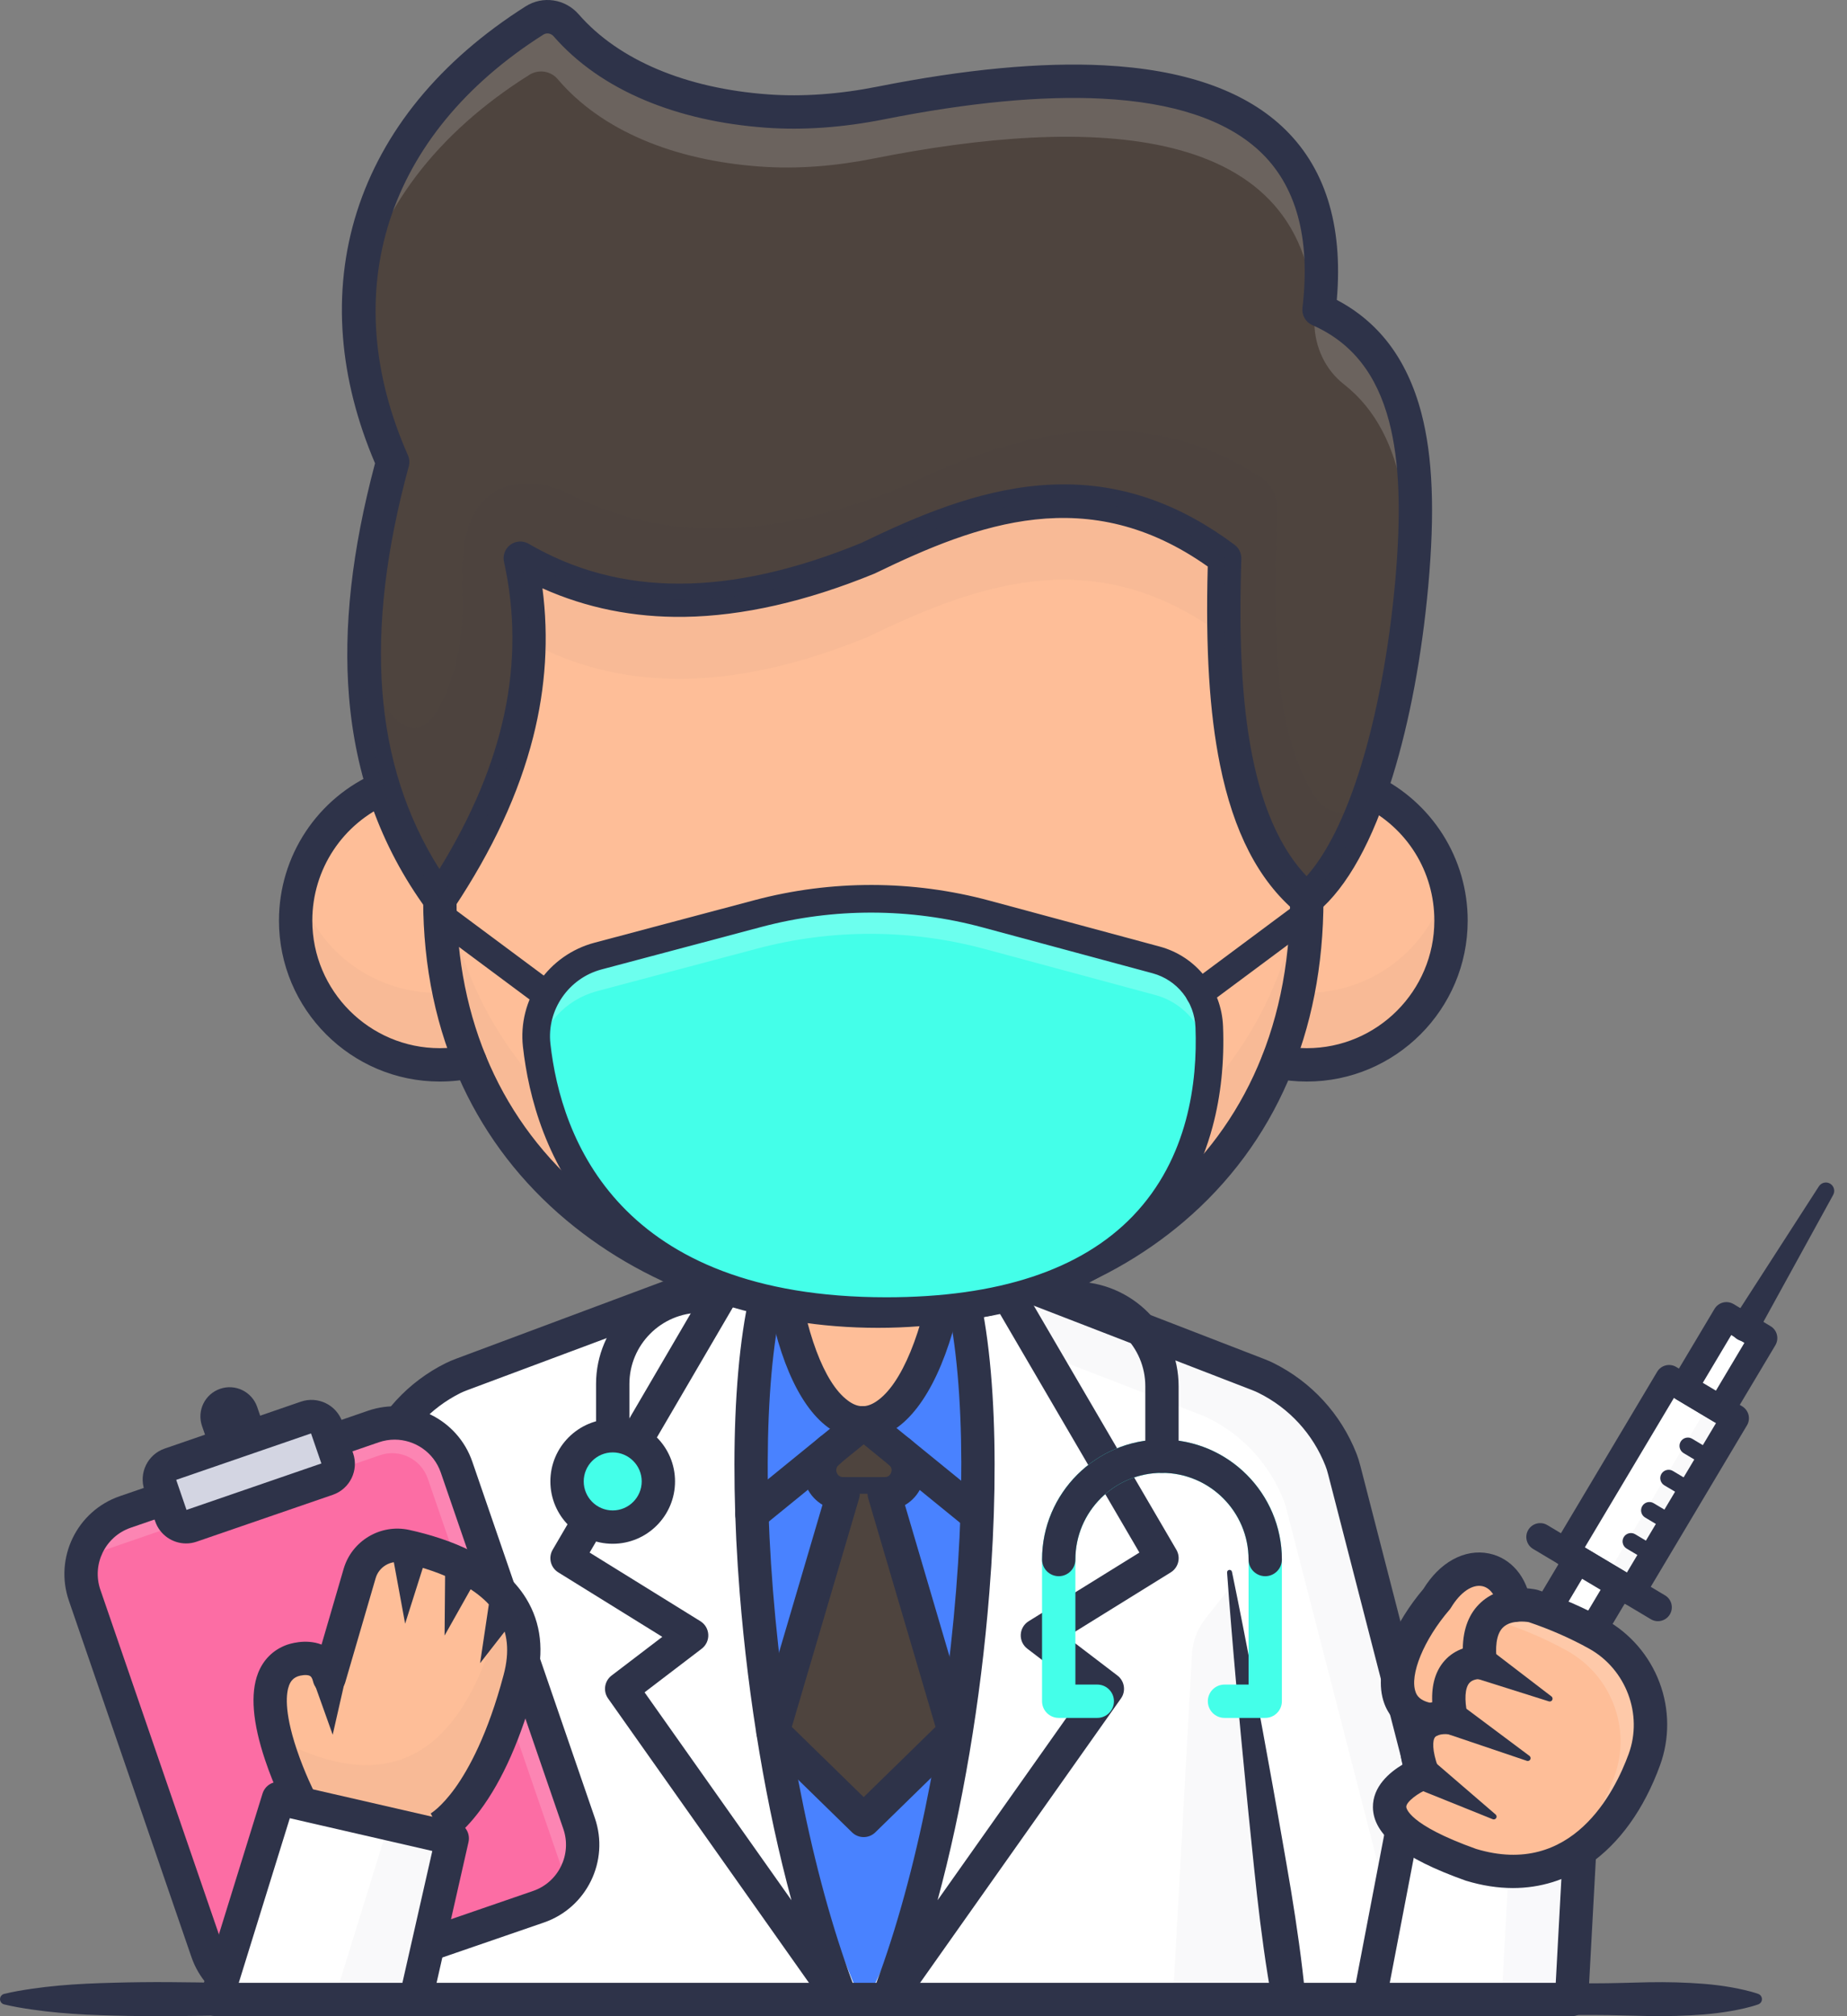 <svg width="55" height="60" viewBox="0 0 55 60" fill="none" xmlns="http://www.w3.org/2000/svg">
<rect x="0" y="0" width="55" height="60" fill="#808080" stroke="none"/>
<path d="M0.123 59.336C0.395 59.27 0.667 59.225 0.939 59.185C1.211 59.145 1.483 59.114 1.755 59.089C2.027 59.064 2.3 59.046 2.572 59.033C2.708 59.026 2.844 59.021 2.98 59.016C3.116 59.011 3.252 59.007 3.388 59.004C3.932 58.989 4.476 58.983 5.02 58.986C5.564 58.989 6.108 58.999 6.652 59.007C7.196 59.015 7.74 59.022 8.284 59.022L9.917 59.023H13.181H26.239H39.298H45.827L47.459 59.022C48.003 59.023 48.547 59.001 49.091 58.99C49.635 58.98 50.179 58.994 50.724 59.036C50.995 59.058 51.267 59.09 51.54 59.138C51.676 59.161 51.812 59.189 51.948 59.221C52.084 59.253 52.22 59.288 52.356 59.336C52.442 59.366 52.488 59.461 52.458 59.547C52.441 59.596 52.401 59.633 52.356 59.649C52.22 59.697 52.084 59.732 51.948 59.765C51.812 59.796 51.676 59.824 51.54 59.847C51.267 59.895 50.995 59.927 50.724 59.949C50.179 59.991 49.635 60.005 49.091 59.995C48.547 59.984 48.003 59.963 47.459 59.963L45.827 59.962H39.298H26.239H13.181H9.917L8.284 59.963C7.74 59.963 7.196 59.97 6.652 59.978C6.108 59.986 5.564 59.997 5.02 59.999C4.476 60.002 3.932 59.996 3.388 59.981C3.252 59.978 3.116 59.974 2.98 59.969C2.844 59.964 2.708 59.959 2.572 59.953C2.3 59.939 2.027 59.921 1.755 59.896C1.483 59.871 1.211 59.84 0.939 59.8C0.667 59.76 0.395 59.715 0.123 59.649C0.037 59.628 -0.016 59.541 0.005 59.455C0.019 59.394 0.067 59.35 0.123 59.336Z" fill="#2E3349"/>
<path d="M51.662 42.206L49.699 41.035L46.621 46.194L48.585 47.365L51.662 42.206Z" fill="white"/>
<g opacity="0.3">
<g opacity="0.3">
<path opacity="0.3" d="M50.906 41.755L47.828 46.915L48.588 47.368L51.666 42.209L50.906 41.755Z" fill="#2E3349"/>
</g>
</g>
<path d="M48.588 47.779C48.516 47.779 48.443 47.76 48.377 47.72L46.413 46.549C46.319 46.493 46.251 46.401 46.224 46.295C46.197 46.189 46.214 46.076 46.27 45.982L49.347 40.822C49.464 40.626 49.718 40.562 49.914 40.679L51.878 41.85C51.972 41.907 52.04 41.998 52.067 42.104C52.094 42.211 52.078 42.323 52.021 42.417L48.944 47.577C48.867 47.706 48.729 47.779 48.588 47.779ZM47.192 46.05L48.445 46.798L51.099 42.349L49.846 41.601L47.192 46.05Z" fill="#2E3349"/>
<path d="M48.228 47.168L46.967 46.416L43.889 51.575L45.15 52.327L48.228 47.168Z" fill="white"/>
<path d="M45.152 52.741C45.078 52.741 45.005 52.721 44.94 52.682L43.679 51.93C43.483 51.813 43.419 51.559 43.536 51.363L46.613 46.204C46.73 46.007 46.984 45.943 47.181 46.06L48.442 46.812C48.536 46.869 48.604 46.96 48.631 47.066C48.658 47.173 48.641 47.285 48.585 47.38L45.508 52.539C45.451 52.633 45.36 52.701 45.254 52.728C45.22 52.736 45.186 52.741 45.152 52.741ZM44.458 51.431L45.009 51.76L47.663 47.311L47.112 46.983L44.458 51.431Z" fill="#2E3349"/>
<path d="M52.508 39.82L51.406 39.163L50.135 41.295L51.236 41.952L52.508 39.82Z" fill="white"/>
<path d="M49.369 48.245C49.297 48.245 49.224 48.226 49.158 48.186L45.653 46.095C45.456 45.978 45.392 45.724 45.509 45.528C45.626 45.332 45.88 45.268 46.076 45.385L49.581 47.476C49.778 47.593 49.842 47.847 49.725 48.043C49.647 48.173 49.51 48.245 49.369 48.245Z" fill="#2E3349"/>
<path d="M51.24 42.365C51.167 42.365 51.094 42.346 51.028 42.306L49.927 41.65C49.833 41.593 49.765 41.502 49.738 41.396C49.711 41.289 49.727 41.177 49.783 41.083L51.055 38.951C51.172 38.755 51.426 38.691 51.622 38.808L52.723 39.465C52.818 39.521 52.886 39.612 52.912 39.718C52.939 39.825 52.923 39.938 52.867 40.032L51.595 42.163C51.518 42.293 51.38 42.365 51.24 42.365ZM50.706 41.151L51.097 41.384L51.944 39.963L51.553 39.73L50.706 41.151Z" fill="#2E3349"/>
<path d="M51.6 39.277L54.163 35.304C54.237 35.189 54.391 35.155 54.506 35.23C54.616 35.301 54.651 35.445 54.589 35.558L52.311 39.7C52.201 39.901 51.949 39.974 51.749 39.864C51.548 39.753 51.475 39.502 51.586 39.301C51.59 39.293 51.595 39.284 51.6 39.277Z" fill="#2E3349"/>
<path d="M50.935 43.679C50.892 43.679 50.848 43.668 50.808 43.644L50.133 43.242C50.016 43.171 49.977 43.019 50.047 42.901C50.117 42.784 50.27 42.745 50.388 42.815L51.062 43.218C51.18 43.288 51.219 43.441 51.148 43.558C51.102 43.636 51.02 43.679 50.935 43.679Z" fill="#2E3349"/>
<path d="M50.362 44.638C50.319 44.638 50.275 44.627 50.236 44.603L49.56 44.201C49.443 44.13 49.404 43.978 49.474 43.86C49.545 43.743 49.697 43.704 49.815 43.774L50.49 44.177C50.608 44.247 50.646 44.4 50.576 44.517C50.529 44.595 50.447 44.638 50.362 44.638Z" fill="#2E3349"/>
<path d="M49.791 45.598C49.747 45.598 49.704 45.586 49.664 45.563L48.989 45.16C48.871 45.09 48.833 44.937 48.903 44.82C48.973 44.702 49.125 44.663 49.243 44.734L49.918 45.136C50.036 45.206 50.074 45.359 50.004 45.477C49.958 45.554 49.875 45.598 49.791 45.598Z" fill="#2E3349"/>
<path d="M49.24 46.521C49.197 46.521 49.153 46.51 49.113 46.486L48.438 46.084C48.32 46.013 48.282 45.861 48.352 45.743C48.422 45.626 48.575 45.587 48.692 45.657L49.367 46.06C49.485 46.13 49.523 46.282 49.453 46.4C49.407 46.478 49.324 46.521 49.24 46.521Z" fill="#2E3349"/>
<path d="M23.132 37.619C24.839 44.071 26.562 44.376 28.304 37.619H23.132Z" fill="#FEBE98"/>
<path d="M44.091 59.503H7.439L11.164 43.788C11.195 43.661 11.23 43.537 11.278 43.416C11.697 42.37 12.482 41.513 13.493 41.012C13.578 40.969 13.667 40.932 13.756 40.899L23.189 37.378C23.469 39.92 24.154 41.488 24.95 42.076C25.406 42.418 25.899 42.431 26.369 42.12C27.203 41.568 27.967 39.989 28.341 37.378L30.133 38.072L30.462 38.199L37.461 40.903C37.539 40.934 37.617 40.965 37.693 41.004C38.718 41.51 39.516 42.38 39.933 43.442C39.973 43.545 40.004 43.651 40.031 43.758L44.091 59.503Z" fill="white"/>
<g opacity="0.3">
<g opacity="0.3">
<path opacity="0.3" d="M44.091 59.503H42.071L38.32 44.958C38.293 44.85 38.262 44.744 38.222 44.642C37.805 43.58 37.008 42.709 35.982 42.203C35.906 42.165 35.828 42.134 35.75 42.102L28.752 39.399L28.422 39.271L28 39.109C28.134 38.594 28.25 38.017 28.341 37.378L30.133 38.072L30.462 38.199L37.461 40.903C37.539 40.934 37.617 40.965 37.693 41.004C38.719 41.51 39.516 42.38 39.933 43.442C39.973 43.545 40.004 43.651 40.031 43.758L44.091 59.503Z" fill="#2E3349"/>
</g>
</g>
<g opacity="0.55">
<g opacity="0.55">
<path opacity="0.55" d="M36.613 47.26L36.806 47.429L36.865 47.48C37.274 47.838 37.551 48.322 37.654 48.855L39.702 59.504L38.157 59.283" fill="white"/>
</g>
</g>
<g opacity="0.55">
<g opacity="0.55">
<path opacity="0.55" d="M23.347 38.497V38.499L15.194 41.54C15.104 41.574 15.015 41.611 14.929 41.652C13.921 42.155 13.132 43.012 12.715 44.058C12.667 44.177 12.633 44.303 12.603 44.428L9.029 59.503H7.439L11.165 43.788C11.195 43.661 11.23 43.537 11.277 43.416C11.696 42.37 12.484 41.513 13.493 41.012C13.577 40.969 13.667 40.932 13.756 40.899L23.189 37.378C23.232 37.776 23.285 38.148 23.347 38.497Z" fill="white"/>
</g>
</g>
<path d="M23.189 37.378C21.579 41.301 22.401 52.712 25.049 59.503L18.513 50.258L20.596 48.668L16.886 46.37L21.85 37.878" fill="white"/>
<path d="M37.886 59.572C37.861 59.44 37.837 59.309 37.815 59.177C37.792 59.045 37.771 58.913 37.75 58.781C37.707 58.517 37.668 58.252 37.631 57.987C37.557 57.457 37.49 56.926 37.431 56.395C37.371 55.863 37.318 55.33 37.263 54.798C37.208 54.265 37.153 53.733 37.102 53.2C36.996 52.134 36.896 51.068 36.801 50.001L36.731 49.201L36.664 48.4C36.619 47.866 36.578 47.332 36.54 46.797C36.537 46.756 36.568 46.721 36.609 46.718C36.646 46.715 36.679 46.741 36.686 46.777C36.795 47.301 36.901 47.827 37.004 48.353L37.158 49.142L37.308 49.931C37.507 50.983 37.701 52.036 37.89 53.09C37.986 53.617 38.077 54.145 38.17 54.672C38.261 55.199 38.356 55.726 38.443 56.254C38.53 56.782 38.611 57.311 38.684 57.841C38.72 58.106 38.755 58.371 38.786 58.637C38.801 58.77 38.818 58.903 38.831 59.036C38.845 59.169 38.858 59.302 38.87 59.435C38.893 59.709 38.69 59.949 38.416 59.972C38.161 59.994 37.935 59.817 37.886 59.572Z" fill="#2E3349"/>
<path d="M23.133 38.207C24.754 43.721 26.581 43.721 28.613 38.207C30.189 44.94 29.047 53.228 25.719 59.716C22.651 52.717 21.585 45.563 23.133 38.207Z" fill="#4982FF"/>
<path d="M25.048 59.999C24.892 59.999 24.739 59.925 24.643 59.79L18.107 50.544C17.953 50.326 17.999 50.025 18.211 49.863L19.722 48.711L16.624 46.792C16.395 46.65 16.321 46.352 16.457 46.119L21.421 37.628C21.559 37.391 21.863 37.311 22.1 37.45C22.336 37.588 22.416 37.892 22.278 38.129L17.558 46.203L20.857 48.246C20.996 48.332 21.083 48.481 21.091 48.644C21.099 48.807 21.026 48.964 20.897 49.063L19.194 50.362L23.568 56.549C22.827 53.819 22.285 50.635 22.027 47.405C21.857 45.276 21.824 43.236 21.932 41.504C22.048 39.648 22.316 38.196 22.729 37.19C22.833 36.937 23.123 36.815 23.377 36.919C23.63 37.023 23.751 37.313 23.647 37.567C22.908 39.369 22.672 43.017 23.017 47.326C23.375 51.803 24.284 56.176 25.511 59.323C25.602 59.556 25.504 59.821 25.283 59.94C25.209 59.98 25.128 59.999 25.048 59.999Z" fill="#2E3349"/>
<path d="M26.344 44.453H25.105C24.473 44.453 24.165 43.681 24.625 43.245L24.718 43.156C25.413 42.656 26.103 42.666 26.788 43.211C27.296 43.628 27.001 44.453 26.344 44.453Z" fill="#4E443E"/>
<path d="M28.298 37.378C29.908 41.301 29.086 52.712 26.439 59.503L32.974 50.258L30.891 48.668L34.601 46.37L29.637 37.878" fill="white"/>
<path d="M26.439 59.999C26.359 59.999 26.279 59.98 26.204 59.94C25.983 59.821 25.886 59.556 25.977 59.323C27.204 56.176 28.113 51.803 28.471 47.326C28.815 43.017 28.579 39.369 27.84 37.567C27.736 37.313 27.857 37.023 28.111 36.919C28.364 36.815 28.654 36.937 28.759 37.19C29.171 38.196 29.439 39.648 29.555 41.505C29.663 43.236 29.631 45.276 29.46 47.405C29.202 50.635 28.66 53.819 27.919 56.549L32.293 50.362L30.591 49.063C30.461 48.964 30.388 48.807 30.396 48.644C30.404 48.481 30.492 48.332 30.631 48.246L33.929 46.203L29.21 38.129C29.071 37.892 29.151 37.588 29.388 37.45C29.624 37.312 29.928 37.391 30.067 37.628L35.03 46.119C35.166 46.352 35.092 46.65 34.863 46.792L31.766 48.711L33.276 49.863C33.488 50.026 33.534 50.326 33.38 50.544L26.845 59.79C26.749 59.925 26.596 59.999 26.439 59.999Z" fill="#2E3349"/>
<path d="M44.092 59.999H7.439C7.287 59.999 7.144 59.93 7.049 59.811C6.955 59.692 6.921 59.536 6.956 59.389L10.681 43.673C10.723 43.501 10.765 43.36 10.817 43.231C11.281 42.07 12.152 41.124 13.271 40.567C13.361 40.522 13.46 40.479 13.583 40.434L23.015 36.913C23.158 36.86 23.319 36.876 23.449 36.956C23.579 37.036 23.665 37.172 23.682 37.325C23.691 37.411 23.701 37.5 23.712 37.583C23.712 37.584 23.712 37.585 23.712 37.587C23.968 39.628 24.54 41.157 25.244 41.676C25.245 41.677 25.246 41.678 25.247 41.679C25.535 41.895 25.797 41.904 26.094 41.706C26.843 41.21 27.487 39.648 27.815 37.527C27.816 37.524 27.817 37.52 27.817 37.517C27.825 37.472 27.832 37.425 27.839 37.375C27.843 37.351 27.846 37.328 27.85 37.304C27.872 37.155 27.961 37.025 28.092 36.949C28.222 36.874 28.379 36.861 28.52 36.915L37.639 40.44C37.746 40.482 37.833 40.519 37.912 40.558C39.05 41.12 39.931 42.08 40.395 43.261C40.437 43.37 40.475 43.489 40.512 43.634L44.572 59.379C44.611 59.528 44.578 59.686 44.484 59.807C44.39 59.928 44.245 59.999 44.092 59.999ZM8.067 59.007H43.451L39.551 43.882C39.524 43.776 39.498 43.694 39.47 43.624C39.097 42.673 38.388 41.9 37.472 41.449C37.421 41.423 37.36 41.397 37.281 41.366L28.733 38.062C28.333 40.321 27.597 41.902 26.642 42.534C25.998 42.961 25.273 42.938 24.652 42.474C23.755 41.81 23.093 40.25 22.775 38.063L13.93 41.364C13.841 41.397 13.772 41.426 13.713 41.455C12.813 41.904 12.112 42.665 11.739 43.6C11.706 43.682 11.677 43.778 11.647 43.902L8.067 59.007Z" fill="#2E3349"/>
<path d="M22.391 45.546C22.246 45.546 22.103 45.484 22.005 45.363C21.832 45.151 21.864 44.838 22.077 44.665L25.406 41.957C25.618 41.784 25.931 41.817 26.104 42.029C26.277 42.242 26.245 42.555 26.032 42.727L22.704 45.435C22.612 45.51 22.501 45.546 22.391 45.546Z" fill="#2E3349"/>
<path d="M29.047 45.546C28.937 45.546 28.826 45.51 28.734 45.435L25.405 42.727C25.193 42.554 25.16 42.242 25.334 42.029C25.506 41.817 25.819 41.784 26.032 41.957L29.36 44.665C29.573 44.838 29.605 45.151 29.432 45.363C29.334 45.484 29.191 45.546 29.047 45.546Z" fill="#2E3349"/>
<path d="M26.344 44.95H25.106C24.613 44.95 24.177 44.654 23.994 44.196C23.812 43.738 23.926 43.223 24.284 42.884L24.378 42.795C24.577 42.607 24.891 42.615 25.08 42.815C25.268 43.014 25.259 43.328 25.06 43.516L24.966 43.605C24.879 43.688 24.898 43.781 24.917 43.828C24.936 43.877 24.986 43.957 25.106 43.957H26.344C26.469 43.957 26.518 43.872 26.536 43.822C26.554 43.771 26.57 43.675 26.473 43.596C26.261 43.422 26.23 43.109 26.403 42.897C26.577 42.685 26.89 42.654 27.102 42.827C27.498 43.152 27.643 43.673 27.471 44.156C27.299 44.638 26.856 44.95 26.344 44.95Z" fill="#2E3349"/>
<path d="M26.332 44.453L28.419 51.538L25.719 54.173L23.019 51.538L25.106 44.453" fill="#4E443E"/>
<path d="M25.719 54.67C25.593 54.67 25.468 54.623 25.372 54.529L22.672 51.893C22.541 51.764 22.491 51.574 22.543 51.397L24.63 44.313C24.707 44.05 24.983 43.9 25.246 43.977C25.509 44.054 25.659 44.331 25.582 44.593L23.579 51.391L25.719 53.48L27.858 51.391L25.855 44.593C25.778 44.331 25.928 44.054 26.191 43.977C26.454 43.9 26.73 44.05 26.808 44.313L28.894 51.397C28.946 51.574 28.897 51.764 28.765 51.893L26.065 54.529C25.969 54.623 25.844 54.67 25.719 54.67Z" fill="#2E3349"/>
<g opacity="0.3">
<g opacity="0.3">
<path opacity="0.3" d="M36.614 47.26L35.897 48.164C35.657 48.468 35.516 48.839 35.494 49.226L34.948 59.096L38.378 59.283L36.614 47.26Z" fill="#2E3349"/>
</g>
</g>
<path d="M37.676 51.123H36.464C36.189 51.123 35.967 50.901 35.967 50.627C35.967 50.353 36.189 50.131 36.464 50.131H37.18V46.41C37.18 44.988 36.023 43.831 34.601 43.831C33.18 43.831 32.023 44.988 32.023 46.41V50.131H32.675C32.949 50.131 33.171 50.353 33.171 50.627C33.171 50.901 32.949 51.123 32.675 51.123H31.527C31.253 51.123 31.03 50.901 31.03 50.627V46.41C31.03 44.441 32.632 42.839 34.601 42.839C36.571 42.839 38.172 44.441 38.172 46.41V50.627C38.172 50.901 37.95 51.123 37.676 51.123Z" fill="#44FFE9"/>
<path d="M37.676 46.906C37.402 46.906 37.18 46.684 37.18 46.41C37.18 44.988 36.023 43.831 34.601 43.831C33.18 43.831 32.023 44.988 32.023 46.41C32.023 46.684 31.801 46.906 31.527 46.906C31.253 46.906 31.03 46.684 31.03 46.41C31.03 44.441 32.632 42.839 34.601 42.839C36.571 42.839 38.172 44.441 38.172 46.41C38.172 46.684 37.95 46.906 37.676 46.906Z" fill="#2E3349"/>
<path d="M34.601 43.831C34.327 43.831 34.105 43.609 34.105 43.335V41.253C34.105 40.084 33.153 39.132 31.983 39.132H31.943C31.669 39.132 31.446 38.91 31.446 38.636C31.446 38.361 31.669 38.139 31.943 38.139H31.983C33.7 38.139 35.097 39.536 35.097 41.253V43.335C35.097 43.609 34.875 43.831 34.601 43.831Z" fill="#2E3349"/>
<path d="M18.245 43.765C17.971 43.765 17.749 43.543 17.749 43.269V41.188C17.749 39.471 19.146 38.074 20.863 38.074H20.904C21.178 38.074 21.4 38.296 21.4 38.57C21.4 38.844 21.178 39.066 20.904 39.066H20.863C19.693 39.066 18.742 40.018 18.742 41.188V43.269C18.742 43.543 18.52 43.765 18.245 43.765Z" fill="#2E3349"/>
<path d="M18.246 45.445C18.997 45.445 19.606 44.836 19.606 44.085C19.606 43.334 18.997 42.725 18.246 42.725C17.495 42.725 16.886 43.334 16.886 44.085C16.886 44.836 17.495 45.445 18.246 45.445Z" fill="#44FFE9"/>
<path d="M18.245 45.941C17.222 45.941 16.389 45.109 16.389 44.085C16.389 43.062 17.222 42.229 18.245 42.229C19.269 42.229 20.101 43.062 20.101 44.085C20.101 45.109 19.269 45.941 18.245 45.941ZM18.245 43.222C17.769 43.222 17.382 43.609 17.382 44.085C17.382 44.561 17.769 44.949 18.245 44.949C18.721 44.949 19.109 44.561 19.109 44.085C19.109 43.609 18.721 43.222 18.245 43.222Z" fill="#2E3349"/>
<path d="M11.417 23.444C9.881 24.098 8.803 25.62 8.803 27.396C8.803 29.767 10.727 31.689 13.097 31.689C13.408 31.689 13.709 31.657 14.001 31.593L14.711 26.76L12.733 24.106" fill="#FEBE98"/>
<path d="M39.278 24.106L37.3 26.76L38.01 31.593C38.302 31.657 38.604 31.689 38.914 31.689C41.285 31.689 43.208 29.767 43.208 27.396C43.208 25.62 42.131 24.098 40.594 23.444" fill="#FEBE98"/>
<g opacity="0.3">
<g opacity="0.3">
<path opacity="0.3" d="M43.208 27.396C43.208 29.767 41.284 31.69 38.914 31.69C38.603 31.69 38.302 31.657 38.01 31.593L37.299 26.76L37.563 26.406L38.01 29.446C38.302 29.51 38.603 29.543 38.914 29.543C40.913 29.543 42.594 28.175 43.072 26.323C43.161 26.665 43.208 27.026 43.208 27.396Z" fill="#2E3349"/>
</g>
</g>
<g opacity="0.3">
<g opacity="0.3">
<path opacity="0.3" d="M8.723 27.396C8.723 29.767 10.646 31.69 13.017 31.69C13.327 31.69 13.629 31.657 13.921 31.593L14.631 26.76L14.367 26.406L13.921 29.446C13.629 29.51 13.327 29.543 13.017 29.543C11.018 29.543 9.336 28.175 8.859 26.323C8.769 26.665 8.723 27.026 8.723 27.396Z" fill="#2E3349"/>
</g>
</g>
<path d="M38.914 26.76C38.914 27.53 38.858 28.262 38.752 28.959C36.676 42.578 15.291 42.195 13.253 28.863C13.15 28.195 13.097 27.494 13.097 26.76L14.001 15.554C14.001 15.554 23.143 14.737 23.3 14.686C23.456 14.634 37.716 15.206 37.716 15.206L38.914 26.76Z" fill="#FEBE98"/>
<g opacity="0.3">
<g opacity="0.3">
<path opacity="0.3" d="M38.914 26.76C38.914 27.53 38.858 28.262 38.752 28.959C36.676 42.577 15.291 42.195 13.253 28.863C13.15 28.195 13.097 27.494 13.097 26.76L13.18 25.742C13.199 25.936 13.224 26.126 13.253 26.314C15.291 39.645 36.676 40.028 38.752 26.409C38.778 26.234 38.801 26.059 38.822 25.88L38.914 26.76Z" fill="#2E3349"/>
</g>
</g>
<g opacity="0.3">
<g opacity="0.3">
<path opacity="0.3" d="M38.062 18.536L36.467 18.953C32.698 16.141 29.254 17.304 25.85 18.953C23.465 19.93 21.211 20.372 19.12 20.143C17.847 20.005 16.636 19.62 15.493 18.953L13.78 18.31L14.002 15.554C14.002 15.554 23.144 14.737 23.3 14.686C23.456 14.634 37.717 15.206 37.717 15.206L38.062 18.536Z" fill="#2E3349"/>
</g>
</g>
<path d="M26.144 39.515C24.441 39.515 22.779 39.246 21.205 38.714C19.57 38.163 18.11 37.355 16.865 36.312C15.534 35.199 14.494 33.852 13.772 32.309C12.995 30.647 12.601 28.78 12.601 26.761C12.601 26.487 12.823 26.264 13.097 26.264C13.372 26.264 13.594 26.487 13.594 26.761C13.594 30.371 14.945 33.411 17.502 35.551C19.79 37.467 22.86 38.522 26.144 38.522C32.055 38.522 38.417 34.842 38.417 26.761C38.417 26.487 38.639 26.264 38.913 26.264C39.187 26.264 39.41 26.487 39.41 26.761C39.41 30.722 37.972 34.039 35.253 36.354C34.038 37.388 32.608 38.188 31.001 38.731C29.462 39.251 27.828 39.515 26.144 39.515Z" fill="#2E3349"/>
<path d="M13.097 32.186C10.456 32.186 8.307 30.037 8.307 27.396C8.307 25.472 9.452 23.741 11.223 22.987C11.475 22.88 11.767 22.997 11.874 23.249C11.981 23.502 11.864 23.793 11.612 23.9C10.207 24.498 9.3 25.87 9.3 27.396C9.3 29.49 11.003 31.193 13.097 31.193C13.369 31.193 13.637 31.165 13.895 31.108C14.163 31.049 14.428 31.219 14.486 31.487C14.545 31.754 14.376 32.019 14.108 32.078C13.78 32.15 13.44 32.186 13.097 32.186Z" fill="#2E3349"/>
<path d="M38.914 32.186C38.587 32.186 38.262 32.153 37.949 32.088C37.68 32.033 37.508 31.77 37.563 31.502C37.619 31.233 37.881 31.061 38.15 31.116C38.397 31.167 38.655 31.193 38.914 31.193C41.008 31.193 42.712 29.49 42.712 27.396C42.712 25.936 41.897 24.629 40.585 23.984C40.339 23.864 40.237 23.566 40.358 23.32C40.479 23.074 40.776 22.973 41.022 23.093C41.815 23.483 42.484 24.082 42.959 24.828C43.447 25.595 43.705 26.483 43.705 27.396C43.705 30.037 41.556 32.186 38.914 32.186Z" fill="#2E3349"/>
<path d="M42.037 17.392C41.976 18.05 41.896 18.719 41.793 19.381C41.309 22.537 40.349 25.552 38.914 26.76C37.573 25.63 36.906 23.753 36.62 21.453C36.439 19.984 36.413 18.341 36.467 16.611C32.698 13.799 29.253 14.962 25.85 16.611C23.465 17.588 21.21 18.03 19.12 17.801C17.847 17.663 16.636 17.278 15.493 16.611C15.841 18.185 15.833 19.718 15.528 21.217C15.148 23.114 14.295 24.957 13.097 26.76C11.586 24.693 10.91 22.38 10.844 19.89C10.838 19.652 10.836 19.415 10.841 19.175C10.872 17.44 11.181 15.624 11.692 13.749C10.654 11.396 10.418 9.082 10.957 6.961C11.58 4.499 13.249 2.299 15.916 0.611C16.222 0.417 16.622 0.481 16.859 0.753C17.004 0.919 17.159 1.078 17.324 1.229C18.65 2.439 20.592 3.142 22.841 3.304C23.976 3.387 25.116 3.286 26.234 3.064C32.976 1.724 40.143 1.899 39.278 9.221C42.118 10.467 42.365 13.782 42.037 17.392Z" fill="#4E443E"/>
<g opacity="0.55">
<g opacity="0.55">
<path opacity="0.55" d="M42.036 17.392C41.977 18.037 41.899 18.689 41.799 19.337C41.808 19.239 41.818 19.142 41.827 19.045C42.114 15.886 41.962 12.952 40.017 11.434C39.46 10.999 39.149 10.318 39.14 9.612C39.062 3.535 32.356 3.458 26.024 4.716C24.907 4.938 23.767 5.039 22.631 4.956C20.075 4.772 17.913 3.891 16.606 2.354C16.398 2.109 16.038 2.055 15.765 2.226C12.964 3.983 11.253 6.299 10.681 8.89C10.794 5.652 12.569 2.731 15.915 0.611C16.22 0.417 16.621 0.481 16.858 0.754C18.169 2.257 20.311 3.122 22.84 3.304C23.975 3.387 25.115 3.286 26.233 3.064C32.975 1.724 40.142 1.899 39.277 9.221C42.117 10.467 42.364 13.782 42.036 17.392Z" fill="white"/>
</g>
</g>
<path d="M38.914 27.257C38.8 27.257 38.686 27.218 38.594 27.14C37.475 26.197 36.734 24.762 36.328 22.754C36.015 21.205 35.898 19.326 35.964 16.859C32.41 14.345 29.128 15.575 26.066 17.058C26.057 17.063 26.047 17.067 26.038 17.071C24.013 17.9 22.107 18.333 20.375 18.357C18.871 18.378 17.456 18.092 16.153 17.508C16.344 18.971 16.252 20.455 15.877 21.932C15.45 23.613 14.676 25.282 13.511 27.035C13.422 27.171 13.271 27.253 13.109 27.257C12.948 27.26 12.793 27.185 12.697 27.054C12.013 26.119 11.472 25.099 11.088 24.025C10.722 23.001 10.489 21.896 10.393 20.738C10.222 18.662 10.476 16.386 11.168 13.787C10.632 12.531 10.31 11.268 10.213 10.033C10.111 8.747 10.25 7.492 10.628 6.302C11.007 5.109 11.624 3.984 12.462 2.96C13.309 1.926 14.382 0.994 15.651 0.19C16.165 -0.135 16.83 -0.035 17.234 0.428C18.418 1.786 20.422 2.632 22.876 2.809C23.893 2.883 24.989 2.805 26.136 2.577C28.735 2.061 31.002 1.848 32.874 1.944C35.217 2.065 36.998 2.674 38.167 3.755C39.45 4.941 40.001 6.679 39.807 8.925C40.419 9.246 40.936 9.679 41.347 10.213C41.783 10.78 42.113 11.48 42.326 12.294C42.666 13.596 42.731 15.23 42.531 17.437C42.343 19.506 41.976 21.464 41.471 23.099C40.873 25.033 40.12 26.393 39.233 27.14C39.141 27.218 39.027 27.257 38.914 27.257ZM31.68 14.414C33.477 14.414 35.147 15.006 36.764 16.214C36.894 16.311 36.969 16.465 36.964 16.627C36.858 20.001 36.995 24.065 38.908 26.074C39.514 25.397 40.067 24.28 40.523 22.806C41.001 21.259 41.363 19.32 41.542 17.347C41.732 15.258 41.676 13.733 41.365 12.546C40.994 11.126 40.246 10.187 39.079 9.675C38.879 9.587 38.759 9.379 38.785 9.162C39.031 7.078 38.597 5.504 37.494 4.484C36.499 3.565 34.928 3.044 32.823 2.936C31.033 2.844 28.848 3.05 26.33 3.551C25.096 3.796 23.91 3.88 22.805 3.8C21.475 3.703 20.263 3.428 19.202 2.982C18.094 2.517 17.18 1.876 16.485 1.08C16.406 0.989 16.279 0.968 16.182 1.029C11.502 3.993 9.993 8.673 12.147 13.548C12.193 13.652 12.202 13.769 12.172 13.879C10.822 18.834 11.12 22.763 13.085 25.861C15.036 22.687 15.665 19.69 15.008 16.718C14.965 16.526 15.04 16.327 15.2 16.21C15.359 16.094 15.572 16.083 15.742 16.182C18.476 17.773 21.716 17.765 25.647 16.158C27.297 15.359 29.085 14.6 30.981 14.443C31.216 14.424 31.449 14.414 31.68 14.414Z" fill="#2E3349"/>
<g opacity="0.35">
<g opacity="0.35">
<path opacity="0.35" d="M40.714 23.789C40.235 25.093 39.634 26.153 38.914 26.76C36.715 24.907 36.328 21.05 36.467 16.611C32.698 13.799 29.253 14.962 25.849 16.611C23.465 17.588 21.212 18.029 19.12 17.8L19.12 17.801C19.097 17.798 19.074 17.794 19.051 17.792C18.822 17.771 18.452 17.706 18.226 17.661C18.21 17.657 18.193 17.654 18.177 17.651C18.099 17.634 18.022 17.616 17.944 17.598C17.891 17.585 17.838 17.573 17.785 17.557C17.738 17.546 17.691 17.534 17.644 17.52C17.569 17.499 17.494 17.477 17.419 17.454C17.351 17.434 17.284 17.413 17.216 17.39C17.148 17.368 17.079 17.343 17.012 17.32C16.943 17.296 16.875 17.27 16.807 17.243C16.359 17.071 15.922 16.861 15.493 16.611C16.28 20.172 15.244 23.529 13.097 26.76C11.586 24.693 10.91 22.38 10.844 19.89C11.868 22.123 12.709 22.225 13.381 20.371C13.698 19.494 13.809 18.558 13.765 17.626C13.676 15.746 14.131 14.507 15.55 14.397C16.04 14.36 16.53 14.48 16.967 14.706C19.896 16.218 23.249 15.977 26.91 14.478C30.156 12.905 33.914 11.844 37.526 14.191C37.849 14.4 38.043 14.761 38.03 15.145C37.921 18.739 37.884 21.851 39.208 23.779C39.568 24.302 40.344 24.321 40.708 23.798L40.714 23.789Z" fill="#2E3349"/>
</g>
</g>
<path d="M17.805 28.453C16.627 28.766 15.846 29.891 15.981 31.103C16.311 34.064 18.102 39.017 26.395 39.017C35.219 39.017 36.12 33.41 36.009 30.561C35.973 29.621 35.335 28.812 34.427 28.567L29.358 27.199C27.136 26.6 24.795 26.596 22.57 27.187L17.805 28.453Z" fill="#44FFE9"/>
<g opacity="0.6">
<g opacity="0.6">
<path opacity="0.6" d="M15.974 31.465C16.133 30.533 16.825 29.749 17.778 29.496L22.543 28.23C24.767 27.639 27.108 27.643 29.331 28.243L34.4 29.61C35.306 29.854 35.943 30.661 35.982 31.599C35.994 31.299 35.992 31.015 35.982 30.755C35.946 29.815 35.308 29.006 34.4 28.761L29.331 27.393C27.108 26.794 24.767 26.79 22.543 27.381L17.778 28.646C16.599 28.96 15.819 30.085 15.954 31.297C15.96 31.352 15.967 31.408 15.974 31.465Z" fill="white"/>
</g>
</g>
<path d="M26.395 39.428C22.633 39.428 19.776 38.428 17.903 36.453C16.273 34.735 15.736 32.62 15.572 31.149C15.496 30.465 15.67 29.775 16.062 29.207C16.453 28.641 17.034 28.232 17.7 28.055L22.464 26.789C24.756 26.18 27.176 26.185 29.465 26.802L34.534 28.169C35.618 28.462 36.376 29.417 36.42 30.545C36.461 31.597 36.357 32.6 36.11 33.524C35.772 34.79 35.173 35.878 34.327 36.757C32.622 38.53 29.953 39.428 26.395 39.428ZM17.805 28.453L17.911 28.85C16.932 29.11 16.278 30.059 16.39 31.058C16.704 33.877 18.421 38.606 26.395 38.606C29.721 38.606 32.191 37.792 33.735 36.187C35.389 34.467 35.661 32.187 35.599 30.577C35.569 29.81 35.055 29.162 34.32 28.963L29.251 27.596C27.101 27.017 24.828 27.012 22.676 27.584L17.911 28.85L17.805 28.453Z" fill="#2E3349"/>
<path d="M35.719 29.971C35.594 29.971 35.47 29.914 35.389 29.805C35.253 29.623 35.291 29.365 35.474 29.23L38.653 26.866C38.836 26.73 39.093 26.768 39.229 26.95C39.364 27.133 39.326 27.39 39.144 27.526L35.964 29.89C35.891 29.945 35.804 29.971 35.719 29.971Z" fill="#2E3349"/>
<path d="M16.212 29.971C16.127 29.971 16.041 29.945 15.967 29.89L12.787 27.526C12.605 27.39 12.567 27.133 12.703 26.95C12.838 26.768 13.096 26.73 13.278 26.866L16.458 29.23C16.64 29.365 16.678 29.623 16.543 29.805C16.462 29.914 16.338 29.971 16.212 29.971Z" fill="#2E3349"/>
<g opacity="0.2">
<g opacity="0.2">
<g opacity="0.2">
<path opacity="0.2" d="M20.15 31.239C20.38 31.101 20.621 30.983 20.865 30.873C21.11 30.763 21.359 30.663 21.611 30.57C22.116 30.386 22.633 30.237 23.157 30.115C23.42 30.054 23.684 30.001 23.949 29.955L24.149 29.922C24.215 29.912 24.282 29.9 24.349 29.892L24.75 29.839C25.286 29.778 25.826 29.748 26.366 29.744L26.771 29.747L27.176 29.764C27.311 29.769 27.446 29.78 27.58 29.792L27.782 29.809L27.883 29.817L27.984 29.83L28.386 29.88C28.453 29.888 28.519 29.899 28.586 29.91L28.785 29.944C29.052 29.984 29.315 30.047 29.579 30.102C29.71 30.132 29.84 30.169 29.97 30.203L30.165 30.254C30.198 30.262 30.23 30.272 30.262 30.282L30.359 30.313C30.487 30.353 30.616 30.393 30.743 30.434C30.808 30.454 30.87 30.479 30.933 30.501L31.122 30.571C31.626 30.756 32.114 30.983 32.582 31.239C32.451 31.21 32.322 31.177 32.193 31.145C32.064 31.113 31.937 31.077 31.807 31.05C31.677 31.021 31.549 30.99 31.42 30.96L31.324 30.937C31.292 30.93 31.259 30.924 31.227 30.917L31.033 30.878L30.84 30.837C30.776 30.824 30.712 30.808 30.647 30.799C30.517 30.776 30.389 30.752 30.26 30.729C30.195 30.717 30.131 30.704 30.066 30.694L29.872 30.664L29.485 30.605L29.096 30.556C29.031 30.549 28.967 30.537 28.902 30.531L28.707 30.512L28.512 30.492C28.448 30.486 28.383 30.477 28.318 30.474L27.928 30.444L27.831 30.437L27.734 30.432L27.539 30.422L27.344 30.412L27.295 30.409L27.246 30.408L27.149 30.406L26.759 30.395L26.369 30.394C25.848 30.397 25.328 30.416 24.808 30.452L24.418 30.484L24.028 30.522L23.931 30.531L23.834 30.543C23.769 30.551 23.704 30.559 23.639 30.566C23.509 30.579 23.38 30.599 23.25 30.616C22.731 30.687 22.214 30.773 21.697 30.877C21.181 30.98 20.665 31.097 20.15 31.239Z" fill="#2E3349"/>
</g>
</g>
</g>
<g opacity="0.2">
<g opacity="0.2">
<g opacity="0.2">
<path opacity="0.2" d="M20.953 33.468C21.149 33.342 21.358 33.234 21.57 33.135C21.781 33.035 21.998 32.947 22.217 32.864C22.656 32.701 23.107 32.568 23.565 32.462C23.622 32.449 23.679 32.435 23.737 32.423L23.909 32.388C23.967 32.376 24.025 32.365 24.082 32.354L24.256 32.325L24.43 32.296C24.488 32.286 24.547 32.279 24.605 32.271C24.721 32.256 24.838 32.239 24.955 32.228C25.422 32.174 25.894 32.152 26.364 32.154C26.482 32.155 26.6 32.154 26.718 32.16L27.07 32.175C27.188 32.183 27.305 32.193 27.422 32.203C27.481 32.208 27.54 32.212 27.598 32.218L27.773 32.239L27.948 32.261C28.007 32.269 28.065 32.274 28.123 32.284C28.239 32.302 28.355 32.322 28.471 32.341C28.587 32.359 28.702 32.384 28.817 32.408L28.99 32.444C29.047 32.457 29.105 32.468 29.161 32.483C29.276 32.511 29.389 32.541 29.502 32.57C29.559 32.586 29.616 32.599 29.672 32.616C29.728 32.632 29.784 32.65 29.84 32.667C29.952 32.702 30.064 32.736 30.175 32.772L30.506 32.891C30.726 32.968 30.94 33.064 31.154 33.156C31.262 33.201 31.365 33.256 31.47 33.307C31.574 33.36 31.678 33.412 31.78 33.468C31.665 33.447 31.551 33.423 31.438 33.4L31.268 33.363C31.24 33.358 31.212 33.35 31.184 33.345L31.099 33.329C30.985 33.308 30.872 33.285 30.759 33.262C30.703 33.252 30.647 33.237 30.59 33.228L30.421 33.199L30.083 33.137L29.745 33.084C29.52 33.044 29.294 33.02 29.069 32.986C29.013 32.977 28.956 32.972 28.9 32.965L28.731 32.947C28.618 32.934 28.506 32.917 28.393 32.909C28.28 32.899 28.167 32.89 28.055 32.878C27.998 32.871 27.942 32.869 27.886 32.865L27.716 32.853L27.547 32.841C27.491 32.837 27.434 32.836 27.378 32.833L27.039 32.817C26.813 32.812 26.588 32.802 26.362 32.804L26.192 32.803C26.136 32.802 26.08 32.805 26.023 32.805C25.91 32.807 25.797 32.808 25.684 32.811L25.346 32.823C25.233 32.828 25.12 32.836 25.007 32.841C24.894 32.845 24.781 32.856 24.669 32.864L24.499 32.877L24.33 32.892L24.161 32.907L23.992 32.925L23.823 32.943C23.766 32.949 23.71 32.957 23.654 32.964C23.203 33.018 22.753 33.088 22.302 33.17C22.078 33.212 21.853 33.257 21.628 33.306C21.403 33.355 21.178 33.408 20.953 33.468Z" fill="#2E3349"/>
</g>
</g>
</g>
<path d="M40.784 59.503H46.797L47.047 54.91L41.82 54.105L40.784 59.503Z" fill="white"/>
<g opacity="0.3">
<g opacity="0.3">
<path opacity="0.3" d="M47.046 54.911L46.797 59.503H44.715L44.965 54.911L41.76 54.417L41.82 54.105L47.046 54.911Z" fill="#262F6A"/>
</g>
</g>
<path d="M46.797 60H40.783C40.635 60 40.495 59.934 40.401 59.819C40.306 59.706 40.268 59.555 40.296 59.41L41.332 54.011C41.382 53.749 41.631 53.574 41.895 53.614L47.122 54.42C47.374 54.459 47.556 54.683 47.542 54.938L47.293 59.53C47.278 59.794 47.061 60 46.797 60ZM41.384 59.007H46.327L46.526 55.333L42.217 54.669L41.384 59.007Z" fill="#2E3349"/>
<path d="M45.092 47.772C44.921 46.554 43.613 46.213 42.785 47.582C41.607 48.953 40.956 50.935 42.623 51.184" fill="#FEBE98"/>
<path d="M43.804 55.495C46.364 56.272 48.135 54.639 48.966 52.364C49.483 50.948 48.878 49.359 47.56 48.627C46.97 48.299 46.332 48.02 45.645 47.79C45.645 47.79 43.835 47.387 44.077 49.474C44.077 49.474 42.845 49.373 43.21 51.12C43.21 51.12 41.672 50.867 42.359 52.768C42.359 52.768 39.385 53.923 43.804 55.495Z" fill="#FEBE98"/>
<g opacity="0.55">
<g opacity="0.55">
<path opacity="0.55" d="M44.257 48.265C44.533 48.241 44.752 48.289 44.752 48.289C45.439 48.519 46.077 48.798 46.667 49.126C47.985 49.858 48.59 51.447 48.073 52.863C47.68 53.935 47.081 54.864 46.287 55.465C47.533 54.993 48.439 53.808 48.966 52.364C49.482 50.948 48.877 49.359 47.56 48.627C46.97 48.3 46.331 48.021 45.645 47.79C45.645 47.79 44.685 47.576 44.257 48.265Z" fill="white"/>
</g>
</g>
<path d="M45.051 56.186C44.601 56.186 44.135 56.114 43.66 55.97C43.652 55.968 43.645 55.965 43.638 55.963C41.77 55.298 40.895 54.606 40.883 53.785C40.875 53.165 41.378 52.744 41.763 52.513C41.614 51.893 41.683 51.406 41.97 51.06C42.166 50.826 42.417 50.71 42.649 50.656C42.625 50.138 42.747 49.726 43.012 49.425C43.181 49.233 43.378 49.123 43.559 49.059C43.568 48.462 43.751 48 44.105 47.681C44.747 47.102 45.652 47.283 45.753 47.306C45.77 47.309 45.787 47.314 45.803 47.319C46.515 47.558 47.187 47.852 47.801 48.193C48.542 48.605 49.115 49.269 49.415 50.064C49.717 50.861 49.722 51.739 49.432 52.534C48.956 53.839 48.224 54.859 47.315 55.483C46.635 55.95 45.868 56.186 45.051 56.186ZM43.959 55.023C46.812 55.881 48.084 53.331 48.499 52.194C48.928 51.02 48.421 49.673 47.319 49.061C46.768 48.755 46.163 48.489 45.52 48.272C45.424 48.257 45.002 48.206 44.767 48.421C44.533 48.634 44.531 49.08 44.57 49.417C44.587 49.568 44.544 49.72 44.436 49.827C44.33 49.934 44.19 49.986 44.041 49.969C44.041 49.969 44.041 49.969 44.04 49.969C44.01 49.969 43.847 49.975 43.752 50.087C43.624 50.238 43.603 50.578 43.696 51.019C43.729 51.181 43.685 51.35 43.569 51.468C43.454 51.586 43.293 51.64 43.131 51.611C43.026 51.596 42.806 51.607 42.733 51.696C42.658 51.788 42.638 52.079 42.825 52.599C42.917 52.853 42.789 53.133 42.538 53.231C42.237 53.35 41.873 53.618 41.876 53.771C41.876 53.792 41.909 54.292 43.959 55.023Z" fill="#2E3349"/>
<path d="M44.306 49.034L46.199 50.484C46.236 50.512 46.243 50.565 46.215 50.602C46.193 50.63 46.156 50.641 46.123 50.631L43.848 49.914C43.582 49.831 43.435 49.548 43.519 49.282C43.602 49.017 43.885 48.869 44.151 48.953C44.208 48.971 44.261 48.999 44.306 49.034Z" fill="#2E3349"/>
<path d="M43.44 50.681L45.545 52.254C45.582 52.282 45.59 52.334 45.562 52.371C45.54 52.401 45.501 52.412 45.468 52.401L42.979 51.56C42.716 51.471 42.575 51.186 42.663 50.923C42.752 50.66 43.037 50.519 43.3 50.607C43.351 50.625 43.399 50.651 43.44 50.681Z" fill="#2E3349"/>
<path d="M42.616 52.344L44.536 53.997C44.572 54.027 44.576 54.08 44.545 54.115C44.521 54.143 44.483 54.151 44.45 54.138L42.1 53.192C41.842 53.088 41.717 52.795 41.821 52.537C41.925 52.279 42.218 52.155 42.476 52.258C42.528 52.279 42.576 52.309 42.616 52.344Z" fill="#2E3349"/>
<path d="M42.624 51.681C42.599 51.681 42.574 51.679 42.55 51.675C41.707 51.549 41.364 51.076 41.224 50.701C40.833 49.649 41.598 48.214 42.383 47.289C42.629 46.893 42.923 46.599 43.259 46.412C43.607 46.219 43.98 46.156 44.338 46.23C44.998 46.365 45.475 46.93 45.584 47.703C45.622 47.974 45.432 48.225 45.161 48.263C44.889 48.301 44.639 48.112 44.6 47.841C44.552 47.495 44.375 47.251 44.138 47.202C43.84 47.141 43.485 47.385 43.21 47.839C43.196 47.862 43.18 47.885 43.162 47.906C42.398 48.793 41.966 49.846 42.155 50.355C42.182 50.429 42.256 50.628 42.696 50.694C42.968 50.734 43.154 50.987 43.114 51.258C43.077 51.504 42.865 51.681 42.624 51.681Z" fill="#2E3349"/>
<path d="M16.036 56.743L8.647 59.285C7.629 59.636 6.52 59.095 6.17 58.077L2.521 47.472C2.17 46.454 2.712 45.345 3.73 44.995L11.119 42.452C12.136 42.102 13.246 42.643 13.596 43.661L17.245 54.266C17.595 55.283 17.054 56.393 16.036 56.743Z" fill="#FC6DA4"/>
<g opacity="0.55">
<g opacity="0.55">
<path opacity="0.55" d="M16.912 56.132L12.738 44.001C12.536 43.416 11.897 43.104 11.313 43.306L2.479 46.346C2.637 45.735 3.088 45.214 3.729 44.994L11.118 42.453C12.135 42.102 13.246 42.643 13.595 43.66L17.245 54.266C17.473 54.928 17.324 55.628 16.912 56.132Z" fill="white"/>
</g>
</g>
<path d="M8.01 59.889C7.644 59.889 7.279 59.806 6.94 59.64C6.353 59.354 5.912 58.856 5.7 58.238L2.051 47.634C1.612 46.358 2.292 44.964 3.567 44.525L10.957 41.983C12.232 41.544 13.626 42.224 14.065 43.499L17.714 54.104C18.153 55.379 17.472 56.773 16.197 57.212L8.808 59.755C8.547 59.844 8.278 59.889 8.01 59.889ZM11.751 42.842C11.595 42.842 11.435 42.868 11.28 42.921L3.891 45.464C3.133 45.725 2.729 46.553 2.989 47.31L6.639 57.915C6.765 58.282 7.026 58.578 7.375 58.748C7.724 58.918 8.118 58.942 8.485 58.816L15.874 56.273L16.036 56.743L15.874 56.273C16.632 56.013 17.036 55.184 16.775 54.427L13.126 43.822C12.919 43.221 12.354 42.842 11.751 42.842Z" fill="#2E3349"/>
<path d="M9.751 44.013L5.696 45.409C5.448 45.494 5.177 45.362 5.092 45.114L4.771 44.181C4.685 43.933 4.817 43.662 5.065 43.577L9.121 42.181C9.369 42.096 9.639 42.228 9.725 42.476L10.046 43.409C10.131 43.657 9.999 43.928 9.751 44.013Z" fill="#D3D5E2"/>
<path d="M5.542 45.931C5.138 45.931 4.761 45.678 4.622 45.276L4.301 44.343C4.127 43.836 4.397 43.282 4.904 43.108L8.959 41.712C9.465 41.538 10.02 41.808 10.194 42.315L10.515 43.248C10.689 43.754 10.419 44.308 9.912 44.483L5.857 45.878C5.753 45.914 5.646 45.931 5.542 45.931ZM5.247 44.039L5.554 44.933L9.57 43.551L9.262 42.657L5.247 44.039ZM9.751 44.013H9.751H9.751Z" fill="#2E3349"/>
<path d="M7.841 42.403L6.199 42.968L6.015 42.434C5.859 41.98 6.1 41.486 6.554 41.33C7.007 41.173 7.501 41.415 7.658 41.868L7.841 42.403Z" fill="#2E3349"/>
<path d="M13.047 54.411L8.93 53.584C8.93 53.584 8.49 52.726 8.231 51.781L8.213 51.717C7.957 50.754 7.903 49.718 8.7 49.419C8.7 49.419 9.6 49.079 9.805 49.924L10.709 46.825C10.88 46.238 11.477 45.882 12.076 46.013C12.994 46.215 14.276 46.639 15.014 47.511L15.025 47.524C15.517 48.114 15.759 48.907 15.477 49.969C14.484 53.698 13.047 54.411 13.047 54.411Z" fill="#FEBE98"/>
<path d="M13.268 54.856L12.827 53.967C12.827 53.967 12.823 53.968 12.817 53.972C12.82 53.97 13.134 53.792 13.557 53.204C13.952 52.652 14.524 51.621 14.997 49.842C15.18 49.155 15.124 48.583 14.825 48.093C14.231 47.119 12.781 46.675 11.97 46.498C11.629 46.423 11.284 46.628 11.186 46.965L10.282 50.062C10.219 50.278 10.018 50.425 9.794 50.419C9.569 50.414 9.376 50.259 9.323 50.04C9.301 49.95 9.27 49.894 9.229 49.873C9.134 49.822 8.937 49.86 8.875 49.884C8.742 49.933 8.663 50.014 8.609 50.152C8.527 50.366 8.446 50.896 8.833 52.053C9.071 52.766 9.369 53.351 9.372 53.357C9.497 53.601 9.401 53.9 9.157 54.025C8.913 54.15 8.614 54.054 8.489 53.81C8.475 53.784 8.158 53.162 7.896 52.382C7.521 51.268 7.45 50.398 7.683 49.794C7.839 49.393 8.13 49.102 8.526 48.954C8.585 48.932 9.091 48.753 9.575 48.941L10.233 46.687C10.477 45.851 11.333 45.343 12.182 45.528C13.362 45.786 14.925 46.351 15.672 47.576C16.114 48.3 16.209 49.148 15.957 50.097C15.528 51.705 14.967 52.98 14.287 53.886C13.76 54.59 13.346 54.817 13.268 54.856Z" fill="#2E3349"/>
<path d="M10.301 49.893L9.907 51.624L9.31 49.953C9.213 49.684 9.354 49.388 9.622 49.292C9.891 49.196 10.187 49.336 10.283 49.605C10.318 49.701 10.322 49.8 10.301 49.893Z" fill="#2E3349"/>
<g opacity="0.3">
<g opacity="0.3">
<path opacity="0.3" d="M13.047 54.411L8.929 53.584C8.929 53.584 8.489 52.726 8.23 51.781L8.212 51.717C11.794 53.653 13.991 52.071 15.014 47.511L15.024 47.524C15.516 48.114 15.759 48.907 15.476 49.969C14.483 53.698 13.047 54.411 13.047 54.411Z" fill="#2E3349"/>
</g>
</g>
<path d="M12.379 59.504L6.437 59.503L8.292 53.521L13.467 54.71L12.379 59.504Z" fill="white"/>
<g opacity="0.3">
<g opacity="0.3">
<path opacity="0.3" d="M13.466 54.709L12.379 59.504H9.952L11.573 54.275L13.466 54.709Z" fill="#2E3349"/>
</g>
</g>
<path d="M12.379 60C12.379 60 12.379 60 12.379 60L6.437 59.999C6.279 59.999 6.131 59.924 6.037 59.797C5.944 59.67 5.916 59.507 5.963 59.356L7.818 53.374C7.895 53.126 8.15 52.979 8.403 53.038L13.578 54.226C13.845 54.287 14.011 54.553 13.951 54.819L12.863 59.613C12.812 59.84 12.611 60 12.379 60ZM7.11 59.007L11.983 59.007L12.873 55.083L8.63 54.108L7.11 59.007Z" fill="#2E3349"/>
<path d="M12.651 46.469L12.064 48.319L11.713 46.41C11.664 46.147 11.838 45.894 12.101 45.846C12.364 45.797 12.617 45.971 12.665 46.235C12.68 46.315 12.674 46.396 12.651 46.469Z" fill="#2E3349"/>
<path d="M14.163 47.031L13.239 48.672L13.255 46.788C13.257 46.52 13.476 46.305 13.745 46.307C14.012 46.309 14.228 46.528 14.226 46.796C14.225 46.881 14.202 46.962 14.163 47.031Z" fill="#2E3349"/>
<path d="M15.433 48.034L14.296 49.494L14.569 47.664C14.609 47.399 14.856 47.216 15.122 47.255C15.387 47.295 15.57 47.542 15.531 47.807C15.518 47.893 15.482 47.971 15.433 48.034Z" fill="#2E3349"/>
</svg>
